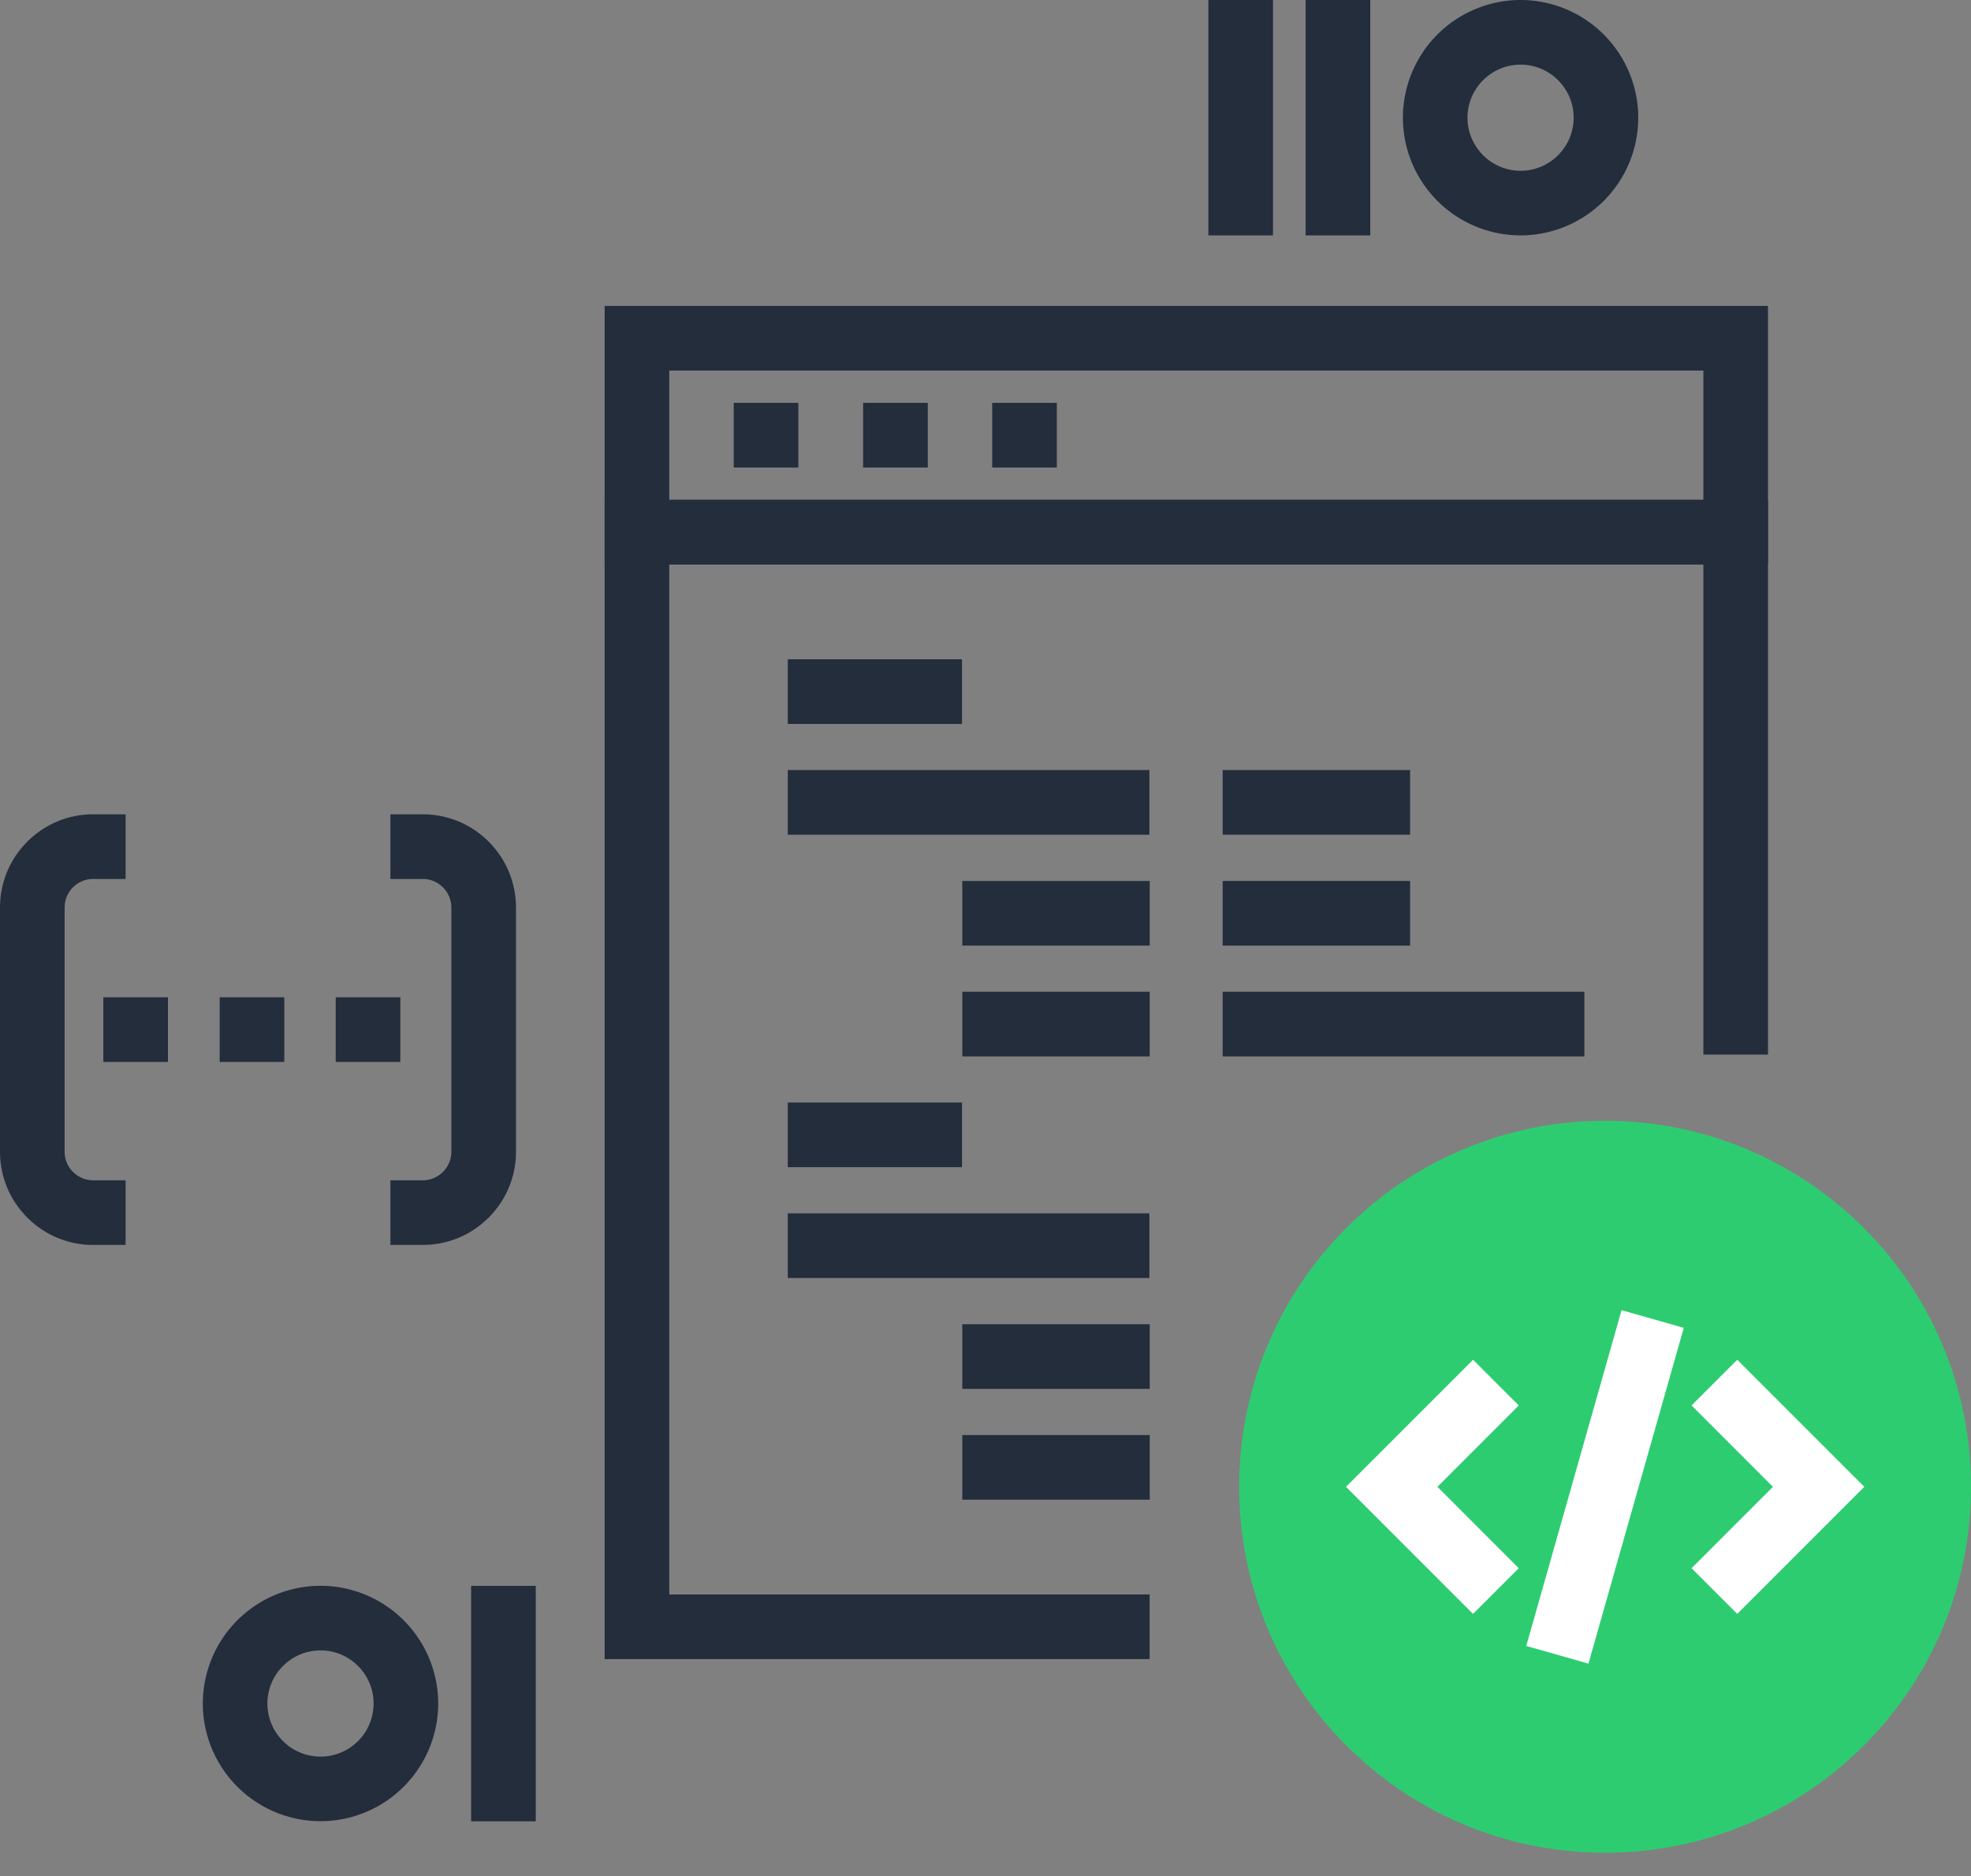 <svg width="62" height="59" viewBox="0 0 62 59" xmlns="http://www.w3.org/2000/svg" xmlns:xlink="http://www.w3.org/1999/xlink"><rect x="0" y="0" width="62" height="59" fill="#808080" stroke="none"/><title>coding</title><desc>Created using Figma</desc><use xlink:href="#a" transform="translate(38.98 35.248)" fill="#2ECC71"/><use xlink:href="#b" transform="translate(42.34 42.764)" fill="#FFF"/><use xlink:href="#c" transform="translate(53.21 42.764)" fill="#FFF"/><use xlink:href="#d" transform="rotate(-164.15 28.625 22.682)" fill="#FFF"/><g fill="#242D3C"><use xlink:href="#e" transform="translate(24.78 20.734)"/><use xlink:href="#f" transform="translate(30.27 27.706)"/><use xlink:href="#g" transform="translate(30.27 31.19)"/><use xlink:href="#h" transform="translate(30.27 41.646)"/><use xlink:href="#i" transform="translate(30.27 45.131)"/><use xlink:href="#j" transform="translate(24.78 24.218)"/><use xlink:href="#k" transform="translate(24.78 34.674)"/><use xlink:href="#l" transform="translate(24.78 38.159)"/><use xlink:href="#m" transform="translate(38.46 27.706)"/><use xlink:href="#n" transform="translate(38.46 31.19)"/><use xlink:href="#o" transform="translate(38.46 24.218)"/><use xlink:href="#p" transform="translate(19.02 9.621)"/><use xlink:href="#q" transform="translate(23.08 12.67)"/><use xlink:href="#r" transform="translate(27.15 12.67)"/><use xlink:href="#s" transform="translate(31.21 12.67)"/><use xlink:href="#t" transform="translate(19.02 15.719)"/><use xlink:href="#u" transform="translate(6.38 49.872)"/><use xlink:href="#v" transform="translate(14.82 49.874)"/><use xlink:href="#w" transform="translate(44.13)"/><use xlink:href="#x" transform="translate(41.07 .001)"/><use xlink:href="#y" transform="translate(38.01 .001)"/><use xlink:href="#z" transform="translate(12.28 25.61)"/><use xlink:href="#A" transform="translate(0 25.61)"/><use xlink:href="#B" transform="translate(3.25 31.364)"/><use xlink:href="#B" transform="translate(6.91 31.364)"/><use xlink:href="#C" transform="translate(10.56 31.364)"/></g><defs><path id="a" d="M11.51 23.02c6.357 0 11.51-5.153 11.51-11.51S17.868 0 11.51 0 0 5.153 0 11.51s5.153 11.51 11.51 11.51z"/><path id="b" d="M3.996 7.992L0 3.996 3.997 0l1.437 1.437-2.558 2.559 2.558 2.559-1.438 1.437z"/><path id="c" d="M1.437 7.992L0 6.555l2.559-2.559L0 1.436 1.437 0l3.996 3.996-3.996 3.996z"/><path id="d" d="M2.034 0H0v10.977h2.034V0z"/><path id="e" d="M5.481 0H0v2.033h5.481V0z"/><path id="f" d="M5.896 0H0v2.033h5.896V0z"/><path id="g" d="M5.896 0H0v2.033h5.896V0z"/><path id="h" d="M5.896 0H0v2.033h5.896V0z"/><path id="i" d="M5.896 0H0v2.033h5.896V0z"/><path id="j" d="M11.376 0H0v2.033h11.376V0z"/><path id="k" d="M5.481 0H0v2.033h5.481V0z"/><path id="l" d="M11.376 0H0v2.033h11.376V0z"/><path id="m" d="M5.896 0H0v2.033h5.896V0z"/><path id="n" d="M11.378 0H0v2.033h11.378V0z"/><path id="o" d="M5.896 0H0v2.033h5.896V0z"/><path id="p" d="M36.594 8.131H0V0h36.594v8.131zM2.033 6.098h32.529V2.033H2.032v4.065z"/><path id="q" d="M2.033 0H0v2.033h2.033V0z"/><path id="r" d="M2.034 0H0v2.033h2.034V0z"/><path id="s" d="M2.034 0H0v2.033h2.034V0z"/><path id="t" d="M17.143 36.459H0V0h36.594v17.447h-2.032V2.033H2.032v32.393h15.111v2.033z"/><path id="u" d="M3.702 7.404A3.706 3.706 0 0 1 0 3.702 3.706 3.706 0 0 1 3.702 0a3.706 3.706 0 0 1 3.702 3.702 3.706 3.706 0 0 1-3.702 3.702zm0-5.371c-.921 0-1.67.748-1.67 1.67a1.67 1.67 0 0 0 3.34-.001c0-.92-.75-1.67-1.67-1.67z"/><path id="v" d="M2.033 0H0v7.405h2.033V0z"/><path id="w" d="M3.702 7.403A3.705 3.705 0 0 1 0 3.701 3.705 3.705 0 0 1 3.702 0a3.705 3.705 0 0 1 3.701 3.701 3.705 3.705 0 0 1-3.701 3.702zm0-5.37c-.92 0-1.67.749-1.67 1.668 0 .92.75 1.67 1.67 1.67.92 0 1.669-.75 1.669-1.67 0-.92-.75-1.668-1.67-1.668z"/><path id="x" d="M2.033 0H0v7.403h2.033V0z"/><path id="y" d="M2.033 0H0v7.403h2.033V0z"/><path id="z" d="M1.016 13.543H0V11.51h1.016a.897.897 0 0 0 .638-.264.896.896 0 0 0 .264-.638V2.935a.895.895 0 0 0-.264-.638.895.895 0 0 0-.638-.264H0V0h1.016c.784 0 1.52.305 2.075.859.555.555.86 1.292.86 2.076v7.673a2.91 2.91 0 0 1-.86 2.074c-.553.555-1.29.86-2.075.86z"/><path id="A" d="M3.95 13.543H2.935a2.92 2.92 0 0 1-2.075-.86A2.917 2.917 0 0 1 0 10.607V2.935C0 2.15.305 1.415.858.86A2.92 2.92 0 0 1 2.934 0h1.017v2.033H2.934a.897.897 0 0 0-.901.902v7.673c0 .24.093.467.264.638.17.17.397.264.637.264h1.017v2.033z"/><path id="B" d="M2.033 0H0v2.033h2.033V0z"/><path id="C" d="M2.033 0H0v2.033h2.033V0z"/></defs></svg>